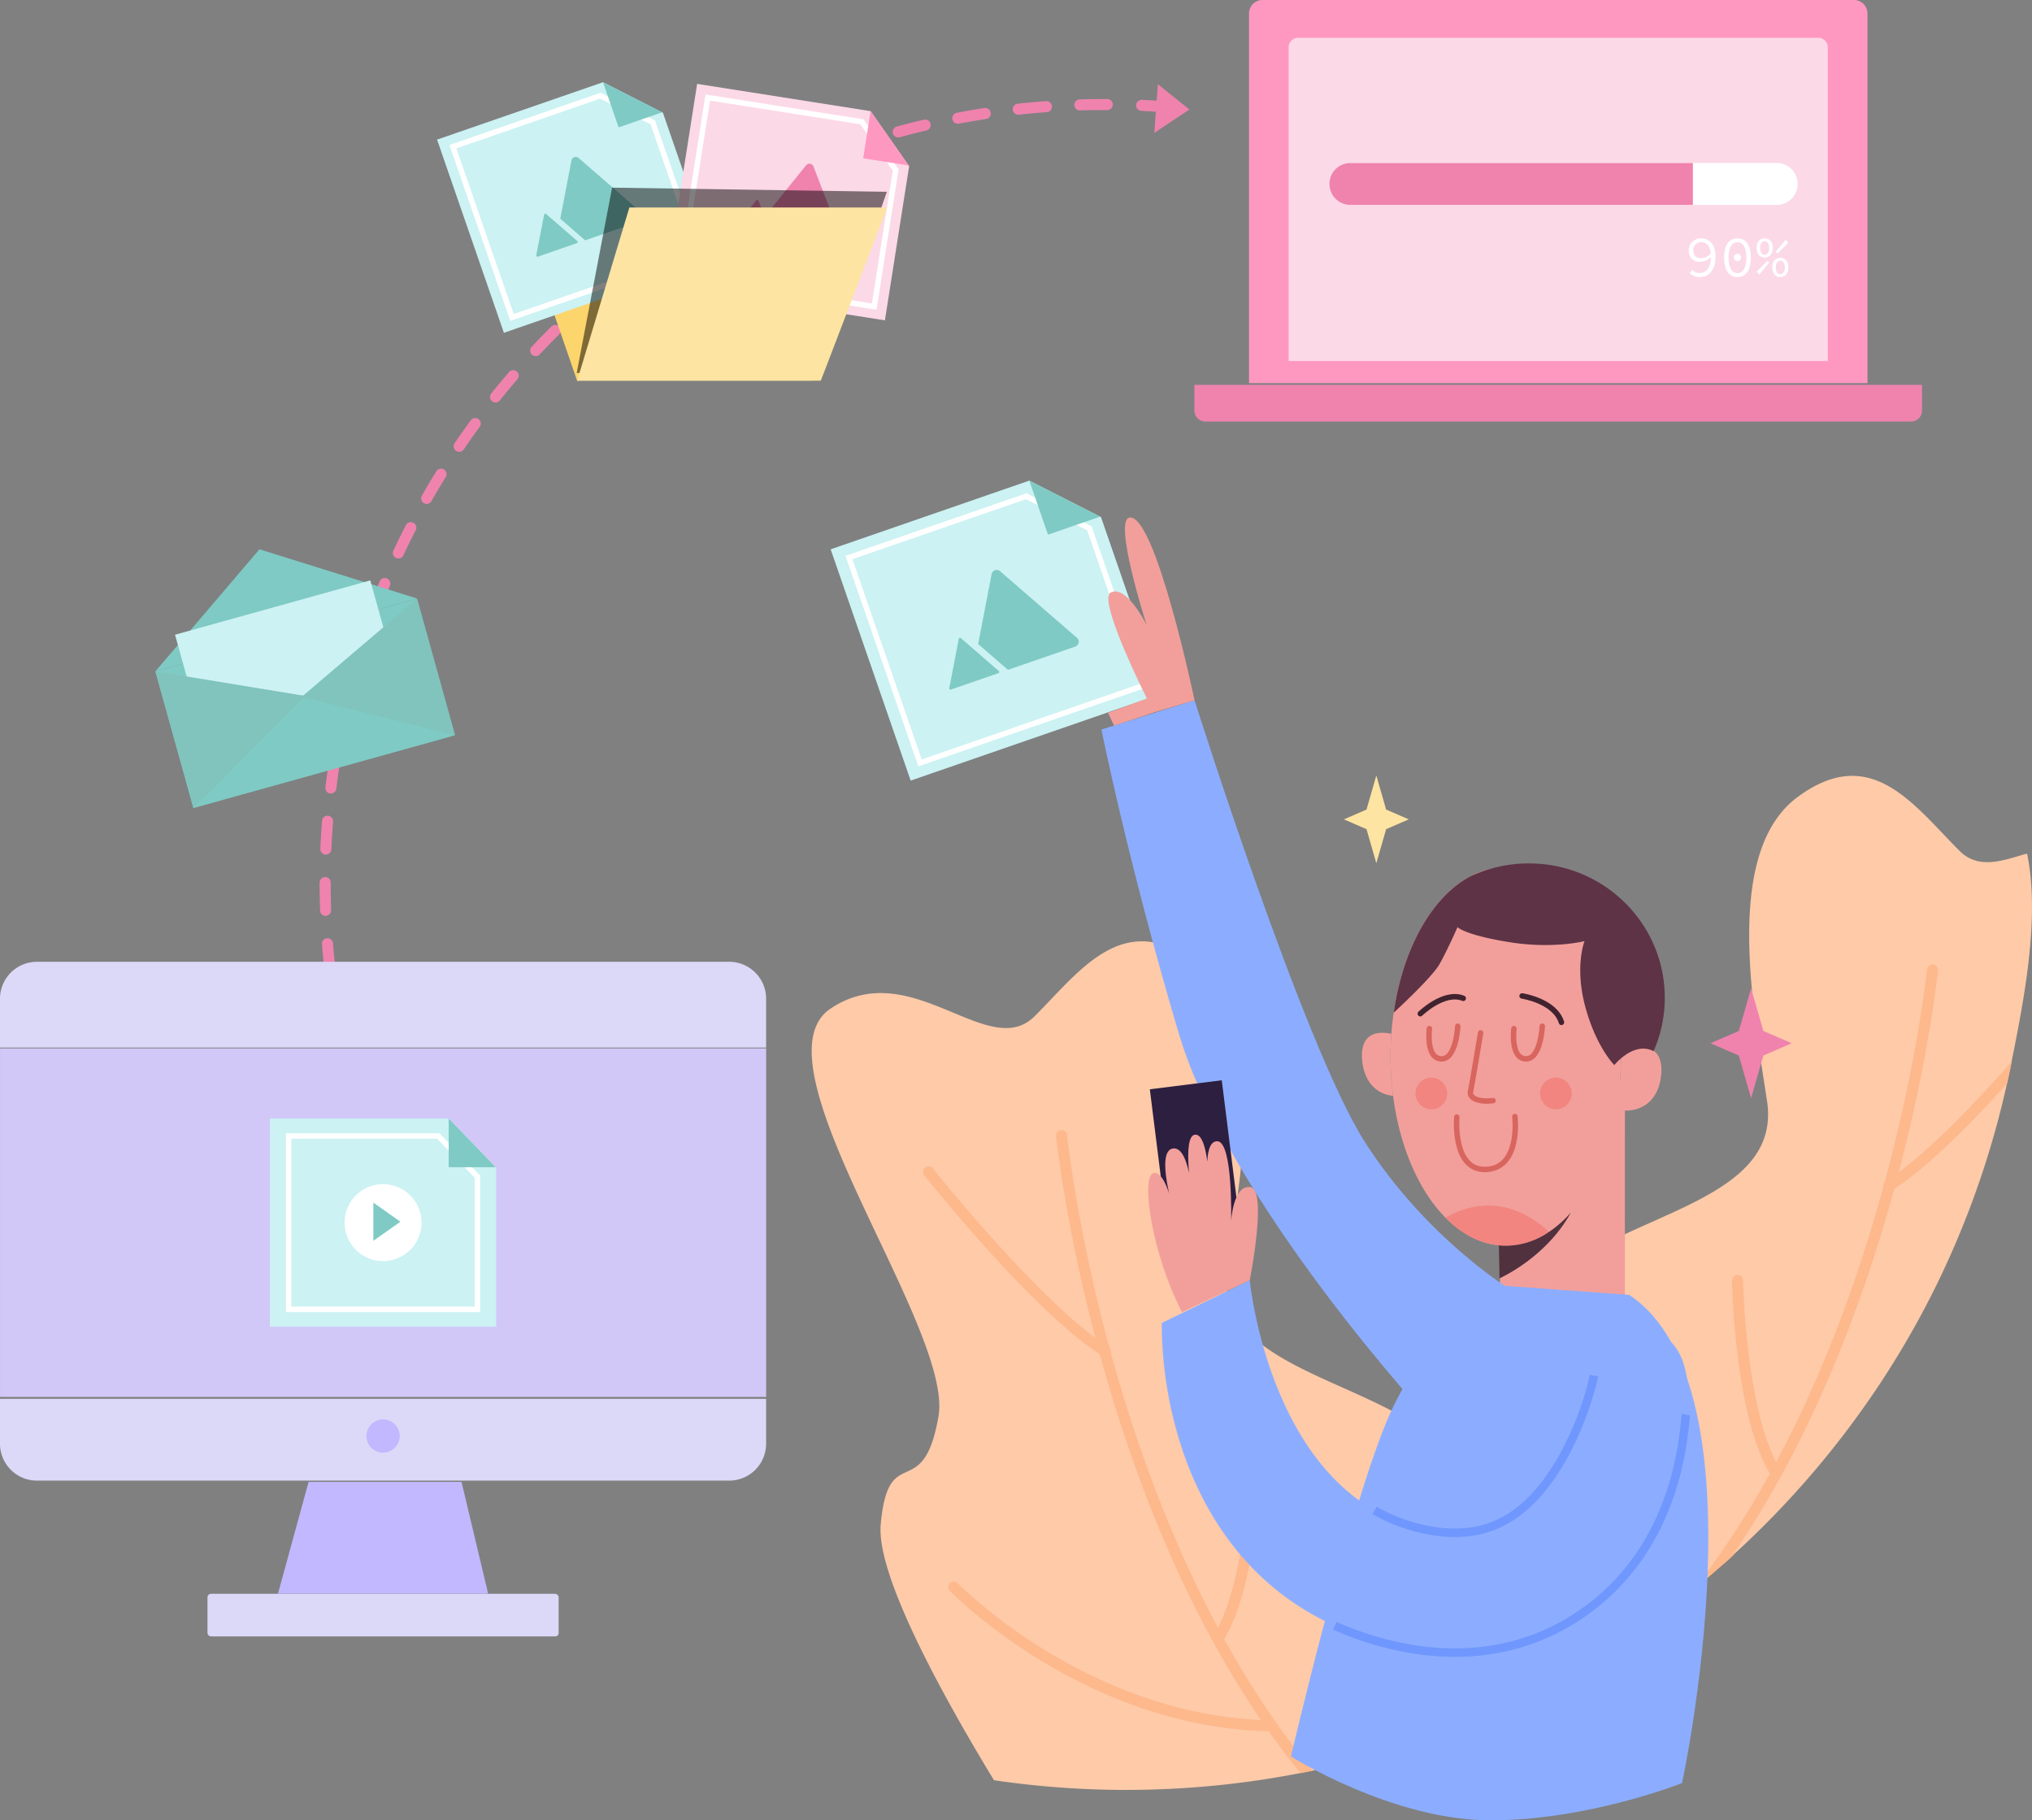 <svg xmlns="http://www.w3.org/2000/svg" viewBox="0 0 1187.63 1063.82"><rect x="0" y="0" width="1187.63" height="1063.82" fill="#808080" stroke="none"/><defs><style>.cls-1{isolation:isolate;}.cls-2{fill:#ef83ae;}.cls-3{fill:#fecaa8;}.cls-4{fill:#fdb88c;}.cls-5{fill:#d1c8f7;}.cls-6{fill:#dcd8f7;}.cls-7{fill:#c1b8ff;}.cls-8{fill:#ccf2f3;}.cls-9{fill:#fff;}.cls-10{fill:#7fcac4;}.cls-11{fill:#ff98c1;}.cls-12{fill:#fcd9e7;}.cls-13{fill:#fdd56d;}.cls-14{opacity:0.5;mix-blend-mode:soft-light;}.cls-15{fill:#fde4a2;}.cls-16{fill:#80c4bd;}.cls-17{fill:#f29f9b;}.cls-18{fill:#5e3346;}.cls-19,.cls-20,.cls-25{fill:none;stroke-miterlimit:10;}.cls-19{stroke:#d9655f;}.cls-19,.cls-20{stroke-linecap:round;stroke-width:3.19px;}.cls-20{stroke:#40232f;}.cls-21{fill:#f28580;}.cls-22{fill:#51313e;}.cls-23{fill:#8cadff;}.cls-24{fill:#2d1f40;}.cls-25{stroke:#7097fd;stroke-width:4.97px;}</style></defs><g class="cls-1"><g id="Capa_2" data-name="Capa 2"><g id="Capa_1-2" data-name="Capa 1"><path class="cls-2" d="M204.48,641.54a3.21,3.21,0,0,1-3.17-2.42q-1-3.92-2-7.88a3.22,3.22,0,0,1,2.39-3.89,3.26,3.26,0,0,1,3.89,2.39q.93,3.9,1.93,7.77a3.24,3.24,0,0,1-2.32,3.93A2.84,2.84,0,0,1,204.48,641.54Z" transform="translate(0 -8.18)"/><path class="cls-2" d="M198.41,614.61a3.22,3.22,0,0,1-3.22-2.61c-1-5.35-2-10.78-2.84-16.16a3.23,3.23,0,1,1,6.38-1c.83,5.3,1.77,10.66,2.79,15.93a3.22,3.22,0,0,1-2.55,3.78A2.74,2.74,0,0,1,198.41,614.61ZM193,579.19a3.23,3.23,0,0,1-3.26-2.86c-.61-5.39-1.13-10.89-1.55-16.34a3.22,3.22,0,0,1,6.43-.49c.42,5.37.93,10.79,1.54,16.1a3.23,3.23,0,0,1-2.85,3.57Zm-2.63-35.74a3.22,3.22,0,0,1-3.28-3.11q-.15-4.12-.22-8.27t-.06-8.14a3.34,3.34,0,0,1,3.23-3.22,3.23,3.23,0,0,1,3.22,3.23q0,4,.07,8t.21,8.15a3.24,3.24,0,0,1-3.11,3.34Zm.14-35.83h-.2a3.22,3.22,0,0,1-3.08-3.36c.23-5.46.57-11,1-16.38a3.23,3.23,0,0,1,6.44.51c-.42,5.33-.75,10.76-1,16.15A3.23,3.23,0,0,1,190.49,507.62Zm2.93-35.7-.45,0a3.23,3.23,0,0,1-2.81-3.59c.66-5.42,1.43-10.89,2.28-16.24a3.22,3.22,0,1,1,6.37,1c-.84,5.28-1.59,10.66-2.24,16A3.24,3.24,0,0,1,193.42,471.92Zm5.73-35.37a2.8,2.8,0,0,1-.7-.06,3.24,3.24,0,0,1-2.52-3.81c1.08-5.32,2.28-10.71,3.55-16a3.23,3.23,0,0,1,6.28,1.51c-1.26,5.23-2.44,10.54-3.5,15.79A3.23,3.23,0,0,1,199.15,436.55Zm8.51-34.8a2.77,2.77,0,0,1-.94-.13,3.21,3.21,0,0,1-2.21-4c1.5-5.23,3.13-10.53,4.82-15.73a3.23,3.23,0,0,1,6.14,2c-1.68,5.13-3.28,10.35-4.76,15.51A3.23,3.23,0,0,1,207.66,401.75Zm11.28-34.11a3.12,3.12,0,0,1-1.19-.21,3.21,3.21,0,0,1-1.88-4.15c1.92-5.12,3.95-10.26,6-15.29a3.23,3.23,0,0,1,6,2.48c-2.07,5-4.08,10-6,15.07A3.23,3.23,0,0,1,218.94,367.64Zm13.94-33.09a3.27,3.27,0,0,1-1.42-.3,3.23,3.23,0,0,1-1.55-4.3c2.31-4.93,4.75-9.89,7.25-14.75a3.23,3.23,0,1,1,5.74,2.95c-2.46,4.79-4.87,9.68-7.15,14.54A3.21,3.21,0,0,1,232.88,334.55Zm16.51-31.86a3.17,3.17,0,0,1-1.64-.43,3.23,3.23,0,0,1-1.21-4.4c2.69-4.73,5.51-9.48,8.38-14.12a3.23,3.23,0,1,1,5.49,3.39c-2.83,4.57-5.61,9.26-8.26,13.93A3.25,3.25,0,0,1,249.39,302.69Zm19-30.45a3.23,3.23,0,0,1-2.73-5c3.06-4.51,6.25-9,9.46-13.42a3.23,3.23,0,0,1,5.21,3.82c-3.17,4.33-6.31,8.78-9.33,13.23A3.22,3.22,0,0,1,268.36,272.24Zm21.28-28.85a3.23,3.23,0,0,1-2.57-5.24c3.4-4.25,6.93-8.5,10.48-12.63a3.23,3.23,0,0,1,4.89,4.21c-3.5,4.07-7,8.26-10.33,12.45A3.25,3.25,0,0,1,289.64,243.39Zm23.47-27.09a3.17,3.17,0,0,1-2.26-.87,3.22,3.22,0,0,1-.15-4.56c3.71-4,7.56-7.91,11.43-11.77a3.23,3.23,0,1,1,4.55,4.58c-3.82,3.8-7.61,7.7-11.27,11.61A3.2,3.2,0,0,1,313.11,216.3Zm25.51-25.15a3.23,3.23,0,0,1-2.23-5.61c4-3.68,8.17-7.32,12.31-10.83a3.22,3.22,0,1,1,4.17,4.92c-4.08,3.46-8.16,7.06-12.13,10.68A3.21,3.21,0,0,1,338.62,191.15ZM366,168.07a3.22,3.22,0,0,1-2-5.77c4.28-3.33,8.69-6.64,13.11-9.83a3.23,3.23,0,0,1,3.78,5.23c-4.36,3.15-8.71,6.41-12.93,9.69A3.19,3.19,0,0,1,366,168.07Zm29.09-20.84a3.27,3.27,0,0,1-2.76-1.45,3.23,3.23,0,0,1,.92-4.47c4.53-3,9.18-5.94,13.84-8.77a3.22,3.22,0,1,1,3.35,5.51c-4.58,2.79-9.17,5.7-13.64,8.64A3.19,3.19,0,0,1,395.1,147.23Zm30.62-18.5a3.22,3.22,0,0,1-1.62-6c4.75-2.61,9.62-5.19,14.48-7.64a3.23,3.23,0,0,1,2.91,5.76c-4.79,2.42-9.59,5-14.27,7.53A3,3,0,0,1,425.72,128.73Zm32-16a3.23,3.23,0,0,1-1.39-6.17c4.95-2.24,10-4.42,15-6.48a3.23,3.23,0,0,1,2.45,6c-4.94,2-9.92,4.18-14.81,6.39A3.36,3.36,0,0,1,457.68,112.73Zm33.15-13.45A3.22,3.22,0,0,1,489.69,93c5.13-1.85,10.35-3.63,15.53-5.28a3.22,3.22,0,1,1,2,6.14c-5.1,1.64-10.25,3.39-15.31,5.21A3.41,3.41,0,0,1,490.83,99.28ZM525,88.48a3.23,3.23,0,0,1-.91-6.34c5.24-1.42,10.59-2.78,15.91-4a3.22,3.22,0,0,1,1.47,6.28c-5.24,1.23-10.52,2.57-15.68,4A3.07,3.07,0,0,1,525,88.48Zm34.91-8a3.22,3.22,0,0,1-.66-6.39c5.36-1,10.8-2,16.17-2.77a3.23,3.23,0,0,1,1,6.38c-5.3.81-10.66,1.73-15.94,2.73A3.51,3.51,0,0,1,559.91,80.43Zm35.43-5.27a3.22,3.22,0,0,1-.4-6.43c5.42-.59,10.91-1.09,16.33-1.49a3.23,3.23,0,1,1,.47,6.44c-5.34.39-10.76.88-16.1,1.46Zm52-2.7h-.07c-3.42,0-6.86,0-10.28.06-2,0-3.94.08-5.9.14h0a3.23,3.23,0,0,1-.16-6.45c2.11-.06,4.21-.11,6.32-.15q5.06-.07,10.09-.06a3.23,3.23,0,0,1,0,6.45Z" transform="translate(0 -8.18)"/><path class="cls-2" d="M675.21,73.43H675q-4-.27-8-.45a3.23,3.23,0,0,1,.31-6.45c2.7.13,5.41.28,8.11.46a3.22,3.22,0,0,1-.16,6.44Z" transform="translate(0 -8.18)"/><polygon class="cls-2" points="676.73 49.21 674.66 77.65 695.15 63.99 676.73 49.21"/><path class="cls-3" d="M863.92,1012.67c-14.12,6-28.6,11.39-43.34,16.15a531,531,0,0,1-239.64,19.76C549.82,997.36,512.05,928.34,514.75,899c4.5-49.48,24.74-11.26,33.75-63s-110.2-207-63-238.43,92.22,31.5,119.21,4.51,51.74-63,94.47-31.5,27,119.21,18,177.67,81,65.22,121.46,101.23C859.32,867.91,864.15,943.33,863.92,1012.67Z" transform="translate(0 -8.18)"/><path class="cls-4" d="M767.17,1043c-2.35.52-4.73,1-7.11,1.45C640.62,897,617.52,674.5,617.26,672.12a3.23,3.23,0,0,1,2.9-3.5,3.19,3.19,0,0,1,3.5,2.89C623.92,673.89,647.15,897.16,767.17,1043Z" transform="translate(0 -8.18)"/><path class="cls-4" d="M646,801a3.25,3.25,0,0,1-1.69-.47c-39-24-101.64-102.38-104.29-105.7a3.22,3.22,0,0,1,5-4c.64.8,64.57,80.81,102.63,104.23a3.21,3.21,0,0,1-1.69,6Z" transform="translate(0 -8.18)"/><path class="cls-4" d="M711.93,968.93a3.22,3.22,0,0,1-2.71-4.95c20.28-31.85,22-110,22-110.78a3.22,3.22,0,0,1,6.44.11c-.07,3.29-1.76,80.76-23,114.13A3.22,3.22,0,0,1,711.93,968.93Z" transform="translate(0 -8.18)"/><path class="cls-4" d="M740.43,1019.91h-.09c-108-3-184.4-81.17-185.16-81.95a3.22,3.22,0,0,1,4.64-4.47c.74.77,75.37,77.06,180.7,80a3.22,3.22,0,0,1-.09,6.43Z" transform="translate(0 -8.18)"/><path class="cls-3" d="M1187.31,527c2,34.34-6,73.77-12.33,105.17a527.46,527.46,0,0,1-42.36,125.34c-55.32,113.8-152.13,205.81-268.69,255.12q-7,3-14.22,5.79C863.48,918,895.37,766.94,911.3,752.78c40.47-36,130.44-42.73,121.46-101.22s-24.78-146.18,18-177.68,67.5,4.51,94.46,31.5c11.55,11.56,26.19,5.34,39.54,1.62A142.07,142.07,0,0,1,1187.31,527Z" transform="translate(0 -8.18)"/><path class="cls-4" d="M1132.67,575.43c-.23,2.19-20.47,197-120.86,342.8q-10.32,9.36-21.14,18.11C1103.84,790.52,1126,577.1,1126.26,574.79a3.22,3.22,0,0,1,3.51-2.9A3.27,3.27,0,0,1,1132.67,575.43Z" transform="translate(0 -8.18)"/><path class="cls-4" d="M1175.8,628.59c-.84,4.28-1.74,8.53-2.67,12.74-21.17,23.49-47.43,50.13-67.47,62.49a3.32,3.32,0,0,1-1.68.45,3.21,3.21,0,0,1-1.7-6C1123.9,685,1153.82,653.49,1175.8,628.59Z" transform="translate(0 -8.18)"/><path class="cls-4" d="M1038,872.22a3.21,3.21,0,0,1-2.71-1.49c-21.24-33.37-22.94-110.84-23-114.13a3.22,3.22,0,0,1,3.16-3.27,3.13,3.13,0,0,1,3.28,3.15c0,.79,1.72,78.95,22,110.79a3.22,3.22,0,0,1-1,4.45A3.33,3.33,0,0,1,1038,872.22Z" transform="translate(0 -8.18)"/><path class="cls-4" d="M1013.6,916.59q-3.14,2.85-6.34,5.7a3.26,3.26,0,0,1-1-2.22,3.22,3.22,0,0,1,3.12-3.31C1010.8,916.72,1012.22,916.66,1013.6,916.59Z" transform="translate(0 -8.18)"/><rect class="cls-5" x="0.02" y="612.69" width="447.77" height="203.69"/><path class="cls-6" d="M447.77,591.85v28.56H0V591.85a21.57,21.57,0,0,1,21.55-21.58H426.22A21.57,21.57,0,0,1,447.77,591.85Z" transform="translate(0 -8.18)"/><path class="cls-6" d="M447.77,825.67v26.22a21.57,21.57,0,0,1-21.55,21.59H21.55A21.57,21.57,0,0,1,0,851.89V825.67Z" transform="translate(0 -8.18)"/><circle class="cls-7" cx="223.89" cy="839.24" r="9.72"/><polygon class="cls-7" points="285.3 931.36 162.47 931.36 180.35 866.06 269.75 866.06 285.3 931.36"/><rect class="cls-6" x="121.27" y="931.46" width="205.23" height="24.88" rx="1.99"/><polygon class="cls-8" points="290 682.48 290 775.35 157.77 775.35 157.77 653.7 262.25 653.7 289.66 682.14 290 682.48"/><path class="cls-9" d="M255.48,673.66l22,22.82v75.28H170.29v-98.1h85.19m1.36-3.19H167.1V775H280.67V695.18l-.29-.29-23.54-24.42Z" transform="translate(0 -8.18)"/><polygon class="cls-10" points="289.66 682.14 262.25 682.14 262.25 653.7 289.66 682.14"/><path class="cls-9" d="M246.37,722.71a22.48,22.48,0,1,1-22.48-22.48A22.49,22.49,0,0,1,246.37,722.71Z" transform="translate(0 -8.18)"/><polygon class="cls-10" points="234 713.99 218.21 702.83 218.21 725.16 234 713.99"/><path class="cls-11" d="M737.89,0h345.66a7.92,7.92,0,0,1,7.92,7.92v216a0,0,0,0,1,0,0H730a0,0,0,0,1,0,0V7.92A7.92,7.92,0,0,1,737.89,0Z"/><path class="cls-12" d="M758.72,22.1h304a5.57,5.57,0,0,1,5.57,5.57V211a0,0,0,0,1,0,0H753.15a0,0,0,0,1,0,0V27.67A5.57,5.57,0,0,1,758.72,22.1Z"/><path class="cls-2" d="M704.5,233.11h412.43a6.43,6.43,0,0,1,6.43,6.43v15a0,0,0,0,1,0,0H698.08a0,0,0,0,1,0,0v-15A6.43,6.43,0,0,1,704.5,233.11Z" transform="translate(1821.44 479.47) rotate(180)"/><path class="cls-9" d="M1050.65,115.69a12.19,12.19,0,0,1-12.24,12.24H788.88a12.25,12.25,0,0,1,0-24.49h249.53A12.25,12.25,0,0,1,1050.65,115.69Z" transform="translate(0 -8.18)"/><path class="cls-2" d="M989.43,103.44v24.49H788.88a12.25,12.25,0,0,1,0-24.49Z" transform="translate(0 -8.18)"/><line class="cls-9" x1="813.93" y1="94.7" x2="813.93" y2="120.35"/><line class="cls-9" x1="843.09" y1="94.7" x2="843.09" y2="120.35"/><line class="cls-9" x1="872.24" y1="94.7" x2="872.24" y2="120.35"/><line class="cls-9" x1="901.39" y1="94.7" x2="901.39" y2="120.35"/><line class="cls-9" x1="930.55" y1="94.7" x2="930.55" y2="120.35"/><line class="cls-9" x1="959.7" y1="94.7" x2="959.7" y2="120.35"/><path class="cls-9" d="M987.47,167.81,989,166a6.39,6.39,0,0,0,4.34,1.71c3.52,0,6.62-2.49,6.62-9.77,0-5.36-2.08-8.23-5.66-8.23a4.51,4.51,0,0,0-4.62,4.75c0,3,1.64,4.61,4.65,4.61A7.61,7.61,0,0,0,1000,156l.1,2.23a9,9,0,0,1-6.32,3c-4,0-6.76-2.26-6.76-6.73a7,7,0,0,1,7.24-7c4.75,0,8.37,3.48,8.37,10.48,0,8.75-4.41,12.13-9.12,12.13A8.77,8.77,0,0,1,987.47,167.81Z" transform="translate(0 -8.18)"/><path class="cls-9" d="M1007.67,158.72c0-7.31,3-11.23,7.83-11.23s7.82,3.92,7.82,11.23-3,11.38-7.82,11.38S1007.67,166,1007.67,158.72Zm13,0c0-6.25-2.15-8.95-5.19-8.95s-5.19,2.7-5.19,8.95,2.15,9.09,5.19,9.09S1020.69,165,1020.69,158.72Zm-7.31-.24a2.12,2.12,0,1,1,2.12,2.29A2.12,2.12,0,0,1,1013.38,158.48Z" transform="translate(0 -8.18)"/><path class="cls-9" d="M1026.65,153.05c0-3.55,2-5.56,4.75-5.56s4.75,2,4.75,5.56-2,5.67-4.75,5.67S1026.65,156.61,1026.65,153.05Zm0,14,6.25-6.42,1.13,1-5.71,6.94Zm7.34-14c0-2.73-1.16-3.86-2.63-3.86s-2.63,1.13-2.63,3.86,1.16,4,2.63,4S1034,155.72,1034,153.05Zm1.78,11.38c0-3.55,2-5.57,4.75-5.57s4.75,2,4.75,5.57-2,5.67-4.75,5.67S1035.81,168,1035.81,164.43Zm2.08-9.12,5.71-6.94,1.67,1.54-6.25,6.42Zm5.3,9.12c0-2.73-1.17-3.86-2.63-3.86s-2.63,1.13-2.63,3.86,1.16,4,2.63,4S1043.19,167.09,1043.19,164.43Z" transform="translate(0 -8.18)"/><polygon class="cls-13" points="337.32 222.55 303.56 124.75 460.06 111.12 439.28 205.93 337.32 222.55"/><polygon class="cls-8" points="387.43 65.84 417.24 152.05 294.51 194.5 255.45 81.59 352.43 48.05 387 65.64 387.43 65.84"/><path class="cls-9" d="M350.75,65.84l29.51,15,25.68,74.24L300.23,191.67,266.75,94.9l84-29.06m.24-3.46-88.3,30.54,35.56,102.81L410,157.07,382.85,78.58l-.38-.18L351,62.38Z" transform="translate(0 -8.18)"/><polygon class="cls-10" points="387 65.64 361.56 74.44 352.43 48.05 387 65.64"/><path class="cls-10" d="M318,133.66l-4.57,23.68a.72.72,0,0,0,.95.82l22.79-7.88a.72.72,0,0,0,.24-1.23l-18.23-15.8A.72.72,0,0,0,318,133.66Z" transform="translate(0 -8.18)"/><path class="cls-10" d="M374.8,137.27,342,148.61,327.46,136,334,101.93a2.53,2.53,0,0,1,4.14-1.43L375.62,133A2.54,2.54,0,0,1,374.8,137.27Z" transform="translate(0 -8.18)"/><polygon class="cls-12" points="531.36 97.1 517.2 187.21 388.9 167.05 407.45 49.02 508.82 64.95 531.09 96.72 531.36 97.1"/><path class="cls-9" d="M415,67l87.8,13.8,19,27.11-12.2,77.61-110.5-17.37L415,67m-2.66-3.66L395.48,170.85l116.81,18.36,12.9-82.05-.26-.35L504.66,77.89,412.37,63.38Z" transform="translate(0 -8.18)"/><polygon class="cls-11" points="531.09 96.72 504.49 92.54 508.82 64.95 531.09 96.72"/><path class="cls-2" d="M442,125.31l-15.16,18.77a.72.72,0,0,0,.45,1.17L451.17,149a.72.72,0,0,0,.78-1l-8.67-22.51A.73.73,0,0,0,442,125.31Z" transform="translate(0 -8.18)"/><path class="cls-2" d="M490.51,155.18l-34.28-5.38-6.92-18,21.81-27a2.53,2.53,0,0,1,4.33.68l17.82,46.23A2.54,2.54,0,0,1,490.51,155.18Z" transform="translate(0 -8.18)"/><polygon class="cls-14" points="337.06 217.94 357.75 109.66 518.34 112.1 479.73 222.55 337.06 217.94"/><polygon class="cls-15" points="367.85 121.25 518.5 121.25 479.73 222.55 337.32 222.55 367.85 121.25"/><rect class="cls-10" x="99.03" y="377.79" width="158.37" height="82.96" transform="translate(-105.86 54.93) rotate(-15.55)"/><polygon class="cls-10" points="90.81 392.35 151.63 321.02 243.79 349.79 90.81 392.35"/><rect class="cls-8" x="107.47" y="362.26" width="118.46" height="54.82" transform="translate(-98.35 50.76) rotate(-15.55)"/><polygon class="cls-16" points="178.3 406.71 113.05 472.27 90.81 392.35 178.3 406.71"/><polygon class="cls-16" points="176.29 407.27 266.02 429.71 243.79 349.79 176.29 407.27"/><path class="cls-17" d="M949.67,765.36s-13.47,11.23-37.61,11.23-35.36-11.23-35.36-11.23V641.31h73Z" transform="translate(0 -8.18)"/><path class="cls-17" d="M947.42,625.59a175.23,175.23,0,0,1-1.77,25c-.25,1.93-.57,3.82-.9,5.69-4.36,24.89-13.9,46.18-26.62,60.48a65.27,65.27,0,0,1-12.79,11.3,45,45,0,0,1-25.28,8.1,33.82,33.82,0,0,1-4-.23c-11.4-1.06-22.07-6.84-31.25-16.12-15.42-15.61-26.73-41.18-30.61-71.21a177.89,177.89,0,0,1-1.48-23q0-6.71.48-13.2c.32-4.27.77-8.45,1.38-12.56C820,562.18,837.22,532,859.44,520.3a43.64,43.64,0,0,1,10.38-4l.09,0A41.56,41.56,0,0,1,880.06,515C917,515,947,563.82,947.39,624.27,947.42,624.72,947.42,625.14,947.42,625.59Z" transform="translate(0 -8.18)"/><path class="cls-17" d="M970.45,639.43c-2,10.89-9.35,17.8-20.4,17.8a12.28,12.28,0,0,1-5.3-.93c.33-1.87.65-3.76.9-5.69a175.23,175.23,0,0,0,1.77-25c0-.45,0-.87,0-1.32A16.81,16.81,0,0,1,959,620.16C970.07,620.16,972.31,629.15,970.45,639.43Z" transform="translate(0 -8.18)"/><path class="cls-18" d="M973,591.32a76.53,76.53,0,0,1-6.55,31.19c-11.63-6-22.94,8.12-22.94,8.12s-10.54-10.38-16.94-34-.47-38.45-.47-38.45-18.39,4.78-44.36.55-29.89-8.72-29.89-8.72-5.47,12.67-10.51,21.63c-3.57,6.36-18.38,20.59-26.73,28.36,0-.06,0-.16,0-.22C820,562.18,837.22,532,859.44,520.3a77.71,77.71,0,0,1,10.38-4l.09,0a80.68,80.68,0,0,1,23.61-3.53C937.43,512.72,973,547.92,973,591.32Z" transform="translate(0 -8.18)"/><path class="cls-17" d="M814.19,648.62c-9.51-1-15.77-7.65-17.61-17.6-1.86-10.28.39-19.27,11.44-19.27a20.06,20.06,0,0,1,5.17.64q-.48,6.5-.48,13.2A177.89,177.89,0,0,0,814.19,648.62Z" transform="translate(0 -8.18)"/><path class="cls-19" d="M835.44,609.31s-2.25,17.12,6.74,17.68S852,607.91,852,607.91" transform="translate(0 -8.18)"/><path class="cls-19" d="M884.84,609.31s-2.25,17.12,6.73,17.68,9.83-19.08,9.83-19.08" transform="translate(0 -8.18)"/><path class="cls-19" d="M865.35,611.84s-5.06,30.59-5.9,34.24,4.49,6.45,13.19,5.33" transform="translate(0 -8.18)"/><path class="cls-19" d="M851.44,661s-2.81,31.72,17.4,30.6,16.56-30.88,16.56-30.88" transform="translate(0 -8.18)"/><path class="cls-20" d="M830.11,600.61s13.87-13.51,25.1-9" transform="translate(0 -8.18)"/><path class="cls-20" d="M889.61,590.23s19.08,2.8,23,15.43" transform="translate(0 -8.18)"/><path class="cls-21" d="M845.82,647.2a9.26,9.26,0,1,1-9.26-9.26A9.25,9.25,0,0,1,845.82,647.2Z" transform="translate(0 -8.18)"/><path class="cls-21" d="M918.63,647.2a9.26,9.26,0,1,1-9.26-9.26A9.26,9.26,0,0,1,918.63,647.2Z" transform="translate(0 -8.18)"/><path class="cls-21" d="M905.34,728.08a45,45,0,0,1-25.28,8.1c-12.91,0-25-6-35.26-16.35C856.52,713.05,880.13,704.93,905.34,728.08Z" transform="translate(0 -8.18)"/><path class="cls-22" d="M918.13,716.78a3.18,3.18,0,0,1-.16.32c-14.62,26.37-41.57,38.16-41.57,38.16L876.05,736a33.82,33.82,0,0,0,4,.23,45,45,0,0,0,25.28-8.1A65.27,65.27,0,0,0,918.13,716.78Z" transform="translate(0 -8.18)"/><path class="cls-23" d="M877.37,759.48s-43.54,23.33-66.86,79.3-56,195.9-56,195.9S813.62,1072,871.15,1072s111.94-21.77,111.94-21.77,50.15-231.66-30.9-285.3Z" transform="translate(0 -8.18)"/><polygon class="cls-8" points="643.49 302.18 679.18 405.38 532.25 456.2 485.49 321.03 601.59 280.88 642.98 301.93 643.49 302.18"/><path class="cls-9" d="M599.63,299.89l35.79,18.21,31,89.71L538.71,452,498.22,335l101.41-35.07m.24-3.47L494.16,333l42.57,123.07,133.79-46.27-32.51-94-.46-.22-37.68-19.18Z" transform="translate(0 -8.18)"/><polygon class="cls-10" points="642.98 301.93 612.52 312.47 601.59 280.88 642.98 301.93"/><path class="cls-10" d="M560.39,381.51l-5.56,28.84a.73.73,0,0,0,.95.82l27.76-9.6a.72.72,0,0,0,.23-1.23L561.58,381.1A.73.73,0,0,0,560.39,381.51Z" transform="translate(0 -8.18)"/><path class="cls-10" d="M628.37,386.07,589.1,399.65l-17.4-15.09,7.87-40.79a3,3,0,0,1,5-1.71l44.83,38.84A3,3,0,0,1,628.37,386.07Z" transform="translate(0 -8.18)"/><path class="cls-23" d="M698.17,417.43s63.75,202.13,99.51,258.1,84,85.52,84,85.52L835,837.23S718.38,711.29,688.84,611.78s-45.09-177.24-45.09-177.24Z" transform="translate(0 -8.18)"/><path class="cls-17" d="M698.16,417.43l-23.32,7-23.69,7.84-3.54-7.49,22.72-8.35c-9.71-19.51-27.65-58.73-21.14-62,9-4.51,20.08,17.28,20.95,18.95-.94-2.94-19.29-60.93-10.08-62.69C675.24,307.83,698.16,417.43,698.16,417.43Z" transform="translate(0 -8.18)"/><rect class="cls-24" x="677.96" y="641.71" width="42.37" height="97.18" transform="translate(-80.43 84.13) rotate(-7.14)"/><path class="cls-23" d="M985.43,834.89c-1.64,8.78-2.91,77-61.73,116.89C902,966.53,877,974,850.27,974a153.84,153.84,0,0,1-29.33-2.87c-115.27-22.42-142.1-129-141.93-189.77l51.43-25c.26,2.87,13.23,128.35,103.85,146,19.65,3.84,36,1,50.07-8.54,29.73-20.15,44.41-66.93,47.21-81.74,3.61-19,14.89-29.2,33.91-25.56S989,815.87,985.43,834.89Z" transform="translate(0 -8.18)"/><path class="cls-25" d="M803.35,890.86a100.06,100.06,0,0,0,30.94,11.47c19.65,3.84,36,1,50.07-8.54,29.73-20.15,44.41-66.93,47.21-81.74" transform="translate(0 -8.18)"/><path class="cls-25" d="M985.43,834.89c-1.64,8.78-2.91,77-61.73,116.89C902,966.53,877,974,850.27,974a153.84,153.84,0,0,1-29.33-2.87,183.69,183.69,0,0,1-40.79-12.81" transform="translate(0 -8.18)"/><path class="cls-17" d="M730.44,756.37s10.49-52.86.39-54.41-11.28,19.82-11.28,19.82,1.17-46.64-8.16-46.64-4.66,29.15-4.66,29.15,0-33.43-8.17-33S697,709.34,697,709.34s-1.56-31.87-11.66-29.93.78,36.93.78,36.93-4.67-24.49-12-22.55-1.17,46.65,16.71,81.24Z" transform="translate(0 -8.18)"/><polygon class="cls-15" points="798.68 473.12 804.41 453.22 810.14 473.12 823.38 478.85 810.14 484.58 804.41 504.48 798.68 484.58 785.45 478.85 798.68 473.12"/><polygon class="cls-2" points="1016.28 602.53 1023.45 577.63 1030.62 602.53 1047.18 609.7 1030.62 616.87 1023.45 641.78 1016.28 616.87 999.72 609.7 1016.28 602.53"/></g></g></g></svg>